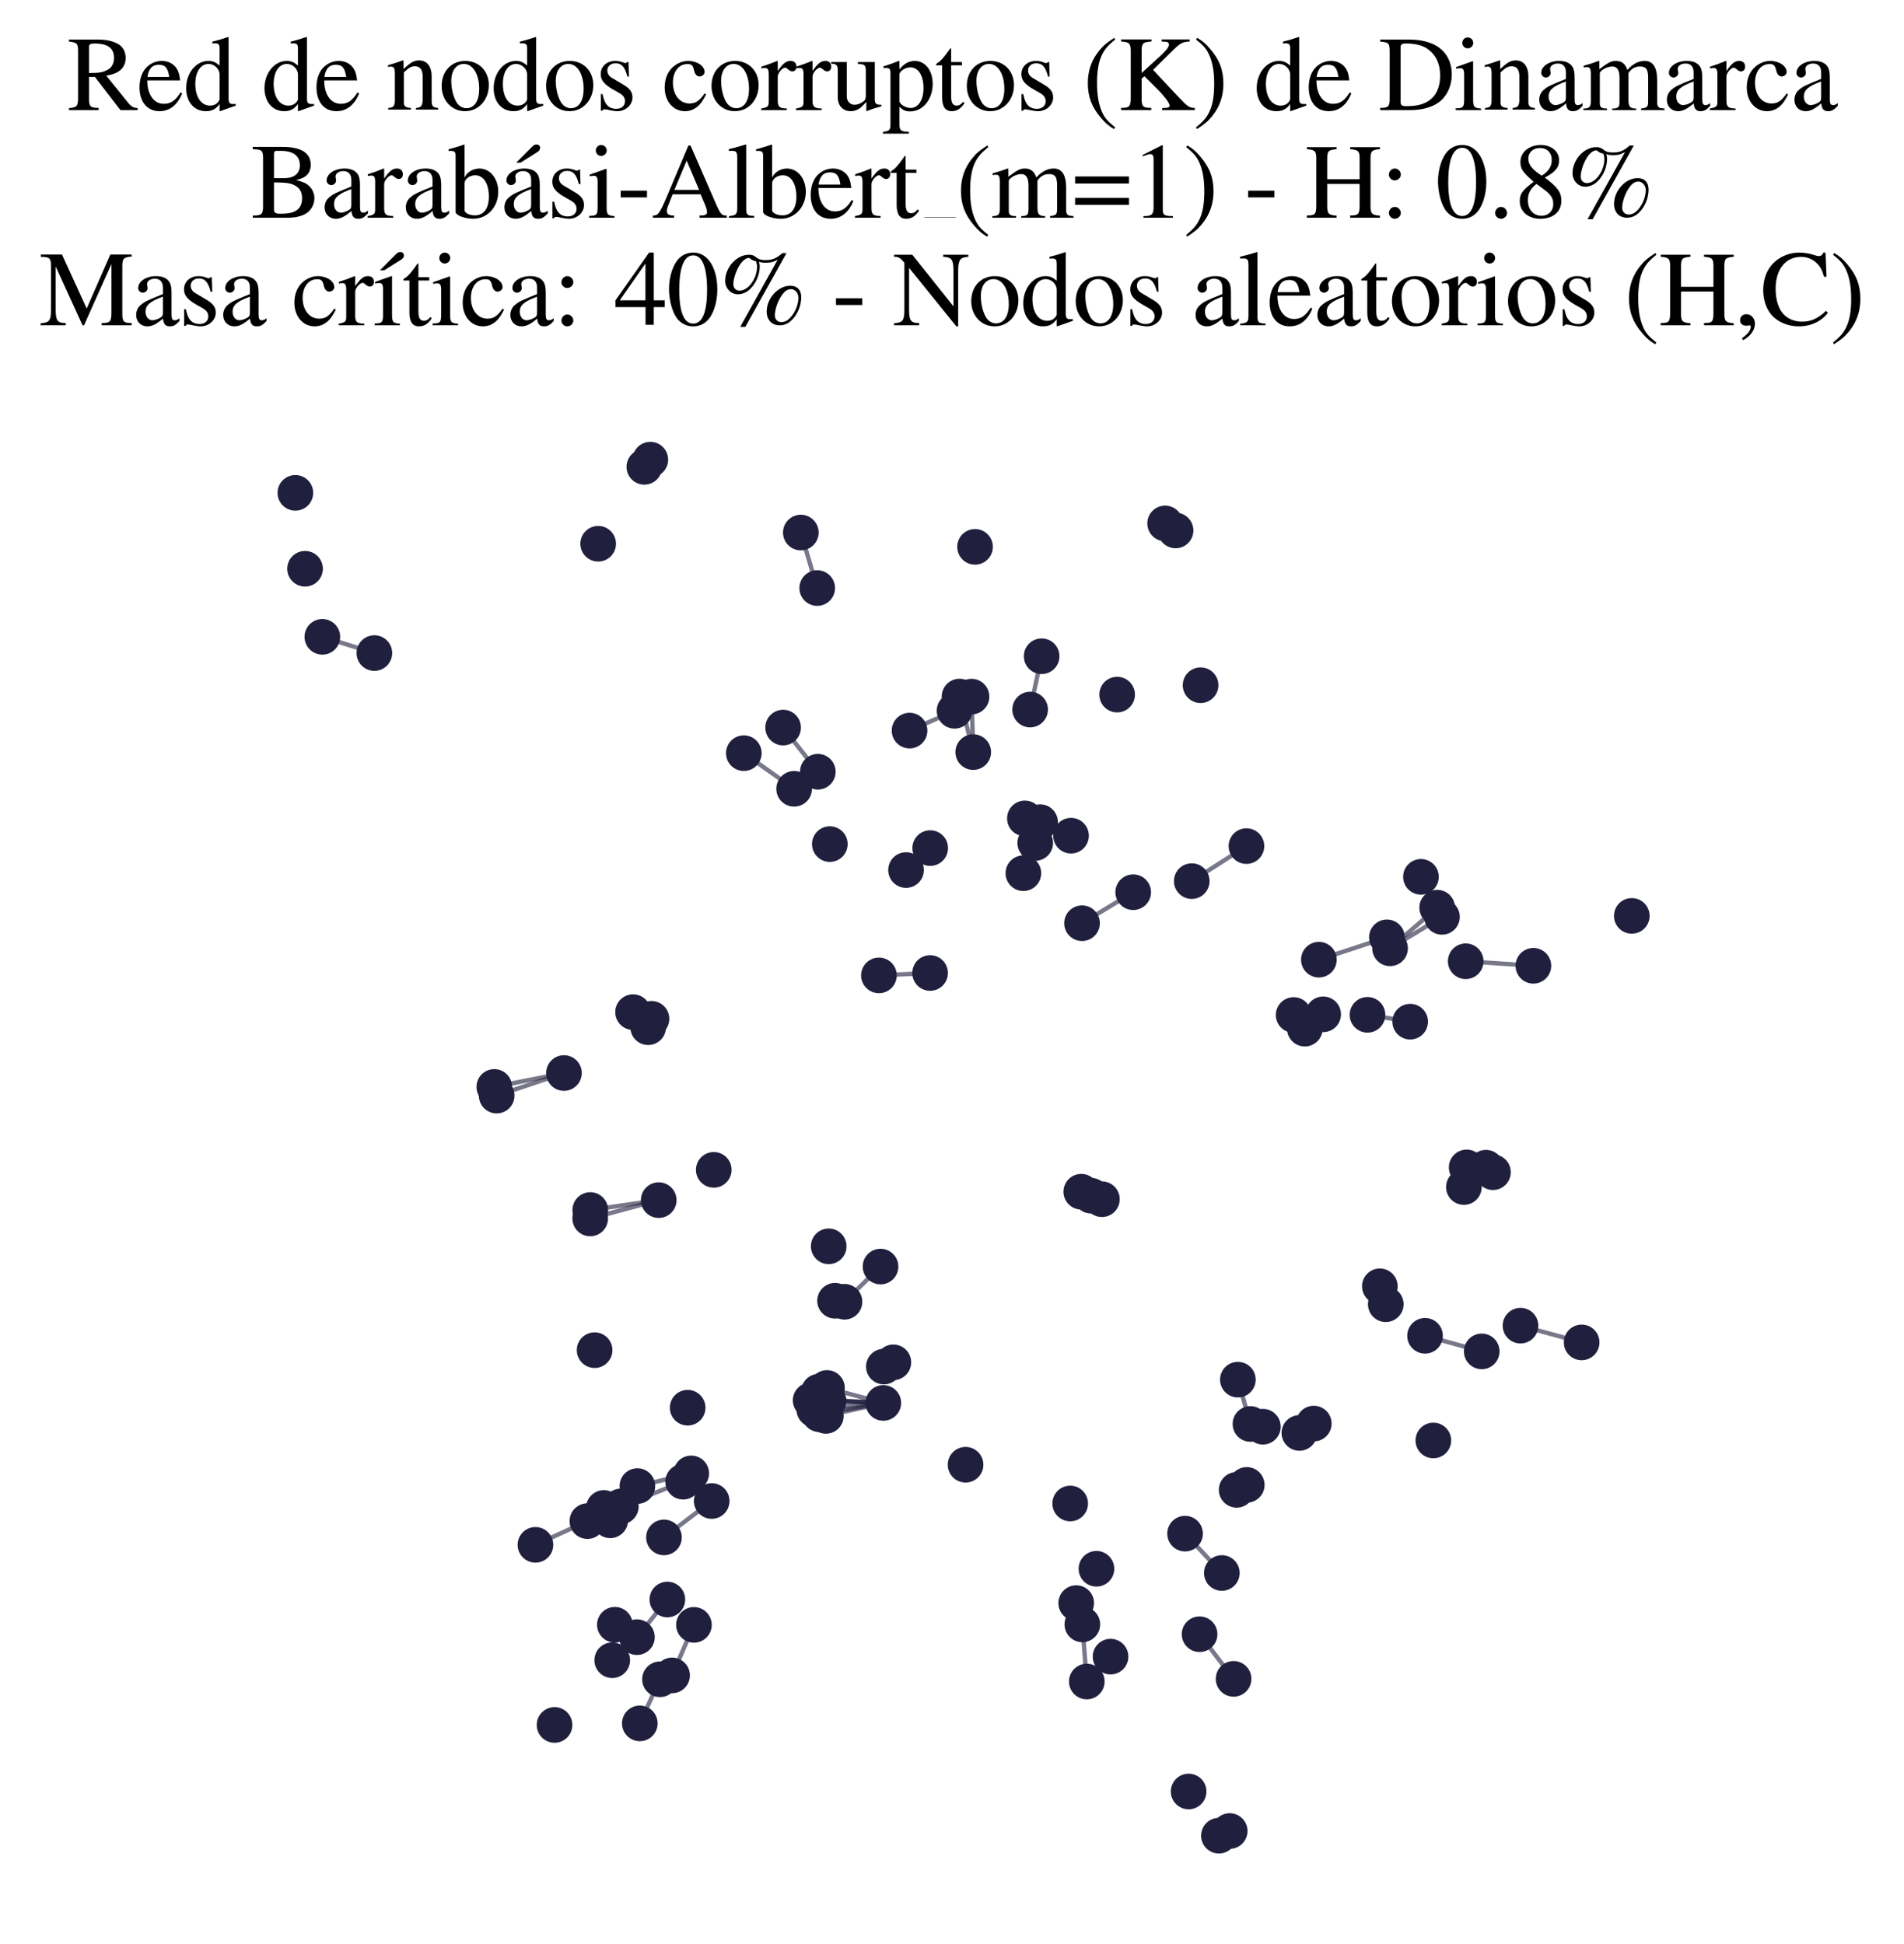 <?xml version="1.0" encoding="utf-8" standalone="no"?>
<!DOCTYPE svg PUBLIC "-//W3C//DTD SVG 1.1//EN"
  "http://www.w3.org/Graphics/SVG/1.1/DTD/svg11.dtd">
<svg xmlns:xlink="http://www.w3.org/1999/xlink" width="174.312pt" height="177.988pt" viewBox="0 0 174.312 177.988" xmlns="http://www.w3.org/2000/svg" version="1.1">
 <defs>
  <style type="text/css">*{stroke-linejoin: round; stroke-linecap: butt}</style>
 </defs>
 <g id="figure_1">
  <g id="patch_1">
   <path d="M 0 177.988 
L 174.312 177.988 
L 174.312 -0 
L 0 -0 
z
" style="fill: #ffffff"/>
  </g>
  <g id="axes_1">
   <g id="LineCollection_1">
    <path d="M 130.464 122.316 
L 135.652 123.743 
" clip-path="url(#p17a76058bc)" style="fill: none; stroke: #201f3d; stroke-opacity: 0.6; stroke-width: 0.4"/>
    <path d="M 121.136 92.879 
L 119.458 94.192 
" clip-path="url(#p17a76058bc)" style="fill: none; stroke: #201f3d; stroke-opacity: 0.6; stroke-width: 0.4"/>
    <path d="M 121.136 92.879 
L 118.435 92.94 
" clip-path="url(#p17a76058bc)" style="fill: none; stroke: #201f3d; stroke-opacity: 0.6; stroke-width: 0.4"/>
    <path d="M 51.631 98.255 
L 45.471 100.321 
" clip-path="url(#p17a76058bc)" style="fill: none; stroke: #201f3d; stroke-opacity: 0.6; stroke-width: 0.4"/>
    <path d="M 51.631 98.255 
L 45.253 99.527 
" clip-path="url(#p17a76058bc)" style="fill: none; stroke: #201f3d; stroke-opacity: 0.6; stroke-width: 0.4"/>
    <path d="M 89.1 68.868 
L 87.847 63.781 
" clip-path="url(#p17a76058bc)" style="fill: none; stroke: #201f3d; stroke-opacity: 0.6; stroke-width: 0.4"/>
    <path d="M 89.1 68.868 
L 88.943 63.788 
" clip-path="url(#p17a76058bc)" style="fill: none; stroke: #201f3d; stroke-opacity: 0.6; stroke-width: 0.4"/>
    <path d="M 134.187 88.02 
L 140.382 88.436 
" clip-path="url(#p17a76058bc)" style="fill: none; stroke: #201f3d; stroke-opacity: 0.6; stroke-width: 0.4"/>
    <path d="M 120.744 87.876 
L 126.972 85.828 
" clip-path="url(#p17a76058bc)" style="fill: none; stroke: #201f3d; stroke-opacity: 0.6; stroke-width: 0.4"/>
    <path d="M 109.822 149.642 
L 112.934 153.729 
" clip-path="url(#p17a76058bc)" style="fill: none; stroke: #201f3d; stroke-opacity: 0.6; stroke-width: 0.4"/>
    <path d="M 60.306 109.893 
L 54.04 110.798 
" clip-path="url(#p17a76058bc)" style="fill: none; stroke: #201f3d; stroke-opacity: 0.6; stroke-width: 0.4"/>
    <path d="M 60.306 109.893 
L 54.034 111.571 
" clip-path="url(#p17a76058bc)" style="fill: none; stroke: #201f3d; stroke-opacity: 0.6; stroke-width: 0.4"/>
    <path d="M 99.496 153.973 
L 99.089 148.742 
" clip-path="url(#p17a76058bc)" style="fill: none; stroke: #201f3d; stroke-opacity: 0.6; stroke-width: 0.4"/>
    <path d="M 58.312 149.91 
L 61.098 146.463 
" clip-path="url(#p17a76058bc)" style="fill: none; stroke: #201f3d; stroke-opacity: 0.6; stroke-width: 0.4"/>
    <path d="M 139.202 121.388 
L 144.801 122.921 
" clip-path="url(#p17a76058bc)" style="fill: none; stroke: #201f3d; stroke-opacity: 0.6; stroke-width: 0.4"/>
    <path d="M 74.817 53.847 
L 73.316 48.764 
" clip-path="url(#p17a76058bc)" style="fill: none; stroke: #201f3d; stroke-opacity: 0.6; stroke-width: 0.4"/>
    <path d="M 80.867 128.463 
L 75.609 129.65 
" clip-path="url(#p17a76058bc)" style="fill: none; stroke: #201f3d; stroke-opacity: 0.6; stroke-width: 0.4"/>
    <path d="M 80.867 128.463 
L 74.217 128.225 
" clip-path="url(#p17a76058bc)" style="fill: none; stroke: #201f3d; stroke-opacity: 0.6; stroke-width: 0.4"/>
    <path d="M 80.867 128.463 
L 75.854 128.287 
" clip-path="url(#p17a76058bc)" style="fill: none; stroke: #201f3d; stroke-opacity: 0.6; stroke-width: 0.4"/>
    <path d="M 80.867 128.463 
L 75.709 127.092 
" clip-path="url(#p17a76058bc)" style="fill: none; stroke: #201f3d; stroke-opacity: 0.6; stroke-width: 0.4"/>
    <path d="M 80.867 128.463 
L 75.024 129.501 
" clip-path="url(#p17a76058bc)" style="fill: none; stroke: #201f3d; stroke-opacity: 0.6; stroke-width: 0.4"/>
    <path d="M 80.867 128.463 
L 75.011 128.13 
" clip-path="url(#p17a76058bc)" style="fill: none; stroke: #201f3d; stroke-opacity: 0.6; stroke-width: 0.4"/>
    <path d="M 80.867 128.463 
L 74.551 129.068 
" clip-path="url(#p17a76058bc)" style="fill: none; stroke: #201f3d; stroke-opacity: 0.6; stroke-width: 0.4"/>
    <path d="M 99.06 84.537 
L 103.745 81.697 
" clip-path="url(#p17a76058bc)" style="fill: none; stroke: #201f3d; stroke-opacity: 0.6; stroke-width: 0.4"/>
    <path d="M 34.274 59.8 
L 29.511 58.314 
" clip-path="url(#p17a76058bc)" style="fill: none; stroke: #201f3d; stroke-opacity: 0.6; stroke-width: 0.4"/>
    <path d="M 113.328 126.332 
L 114.479 130.389 
" clip-path="url(#p17a76058bc)" style="fill: none; stroke: #201f3d; stroke-opacity: 0.6; stroke-width: 0.4"/>
    <path d="M 65.156 137.445 
L 60.787 140.776 
" clip-path="url(#p17a76058bc)" style="fill: none; stroke: #201f3d; stroke-opacity: 0.6; stroke-width: 0.4"/>
    <path d="M 62.539 135.677 
L 56.84 137.94 
" clip-path="url(#p17a76058bc)" style="fill: none; stroke: #201f3d; stroke-opacity: 0.6; stroke-width: 0.4"/>
    <path d="M 125.194 92.924 
L 129.103 93.551 
" clip-path="url(#p17a76058bc)" style="fill: none; stroke: #201f3d; stroke-opacity: 0.6; stroke-width: 0.4"/>
    <path d="M 93.69 79.957 
L 95.222 75.283 
" clip-path="url(#p17a76058bc)" style="fill: none; stroke: #201f3d; stroke-opacity: 0.6; stroke-width: 0.4"/>
    <path d="M 93.69 79.957 
L 93.828 74.939 
" clip-path="url(#p17a76058bc)" style="fill: none; stroke: #201f3d; stroke-opacity: 0.6; stroke-width: 0.4"/>
    <path d="M 53.777 139.285 
L 49.02 141.457 
" clip-path="url(#p17a76058bc)" style="fill: none; stroke: #201f3d; stroke-opacity: 0.6; stroke-width: 0.4"/>
    <path d="M 111.861 144.035 
L 108.493 140.432 
" clip-path="url(#p17a76058bc)" style="fill: none; stroke: #201f3d; stroke-opacity: 0.6; stroke-width: 0.4"/>
    <path d="M 94.309 64.971 
L 95.363 60.09 
" clip-path="url(#p17a76058bc)" style="fill: none; stroke: #201f3d; stroke-opacity: 0.6; stroke-width: 0.4"/>
    <path d="M 60.423 153.768 
L 58.575 157.806 
" clip-path="url(#p17a76058bc)" style="fill: none; stroke: #201f3d; stroke-opacity: 0.6; stroke-width: 0.4"/>
    <path d="M 109.105 80.682 
L 114.112 77.476 
" clip-path="url(#p17a76058bc)" style="fill: none; stroke: #201f3d; stroke-opacity: 0.6; stroke-width: 0.4"/>
    <path d="M 72.703 72.23 
L 68.097 68.966 
" clip-path="url(#p17a76058bc)" style="fill: none; stroke: #201f3d; stroke-opacity: 0.6; stroke-width: 0.4"/>
    <path d="M 61.53 153.413 
L 63.53 148.787 
" clip-path="url(#p17a76058bc)" style="fill: none; stroke: #201f3d; stroke-opacity: 0.6; stroke-width: 0.4"/>
    <path d="M 85.152 89.095 
L 80.466 89.314 
" clip-path="url(#p17a76058bc)" style="fill: none; stroke: #201f3d; stroke-opacity: 0.6; stroke-width: 0.4"/>
    <path d="M 80.613 115.977 
L 77.313 119.199 
" clip-path="url(#p17a76058bc)" style="fill: none; stroke: #201f3d; stroke-opacity: 0.6; stroke-width: 0.4"/>
    <path d="M 58.353 136.076 
L 63.283 134.915 
" clip-path="url(#p17a76058bc)" style="fill: none; stroke: #201f3d; stroke-opacity: 0.6; stroke-width: 0.4"/>
    <path d="M 131.575 83.113 
L 127.263 86.834 
" clip-path="url(#p17a76058bc)" style="fill: none; stroke: #201f3d; stroke-opacity: 0.6; stroke-width: 0.4"/>
    <path d="M 74.872 70.667 
L 71.695 66.622 
" clip-path="url(#p17a76058bc)" style="fill: none; stroke: #201f3d; stroke-opacity: 0.6; stroke-width: 0.4"/>
    <path d="M 132.013 83.955 
L 127.263 86.834 
" clip-path="url(#p17a76058bc)" style="fill: none; stroke: #201f3d; stroke-opacity: 0.6; stroke-width: 0.4"/>
    <path d="M 83.271 66.899 
L 87.39 65.086 
" clip-path="url(#p17a76058bc)" style="fill: none; stroke: #201f3d; stroke-opacity: 0.6; stroke-width: 0.4"/>
   </g>
   <g id="PathCollection_1">
    <defs>
     <path id="m8045c1411e" d="M 0 1.581 
C 0.419 1.581 0.822 1.415 1.118 1.118 
C 1.415 0.822 1.581 0.419 1.581 0 
C 1.581 -0.419 1.415 -0.822 1.118 -1.118 
C 0.822 -1.415 0.419 -1.581 0 -1.581 
C -0.419 -1.581 -0.822 -1.415 -1.118 -1.118 
C -1.415 -0.822 -1.581 -0.419 -1.581 0 
C -1.581 0.419 -1.415 0.822 -1.118 1.118 
C -0.822 1.415 -0.419 1.581 0 1.581 
z
" style="stroke: #201f3d; stroke-width: 0.1"/>
    </defs>
    <g clip-path="url(#p17a76058bc)">
     <use xlink:href="#m8045c1411e" x="111.861" y="144.035" style="fill: #201f3d; stroke: #201f3d; stroke-width: 0.1"/>
     <use xlink:href="#m8045c1411e" x="126.324" y="117.784" style="fill: #201f3d; stroke: #201f3d; stroke-width: 0.1"/>
     <use xlink:href="#m8045c1411e" x="120.278" y="130.353" style="fill: #201f3d; stroke: #201f3d; stroke-width: 0.1"/>
     <use xlink:href="#m8045c1411e" x="97.978" y="137.671" style="fill: #201f3d; stroke: #201f3d; stroke-width: 0.1"/>
     <use xlink:href="#m8045c1411e" x="83.271" y="66.899" style="fill: #201f3d; stroke: #201f3d; stroke-width: 0.1"/>
     <use xlink:href="#m8045c1411e" x="54.04" y="110.798" style="fill: #201f3d; stroke: #201f3d; stroke-width: 0.1"/>
     <use xlink:href="#m8045c1411e" x="118.435" y="92.94" style="fill: #201f3d; stroke: #201f3d; stroke-width: 0.1"/>
     <use xlink:href="#m8045c1411e" x="55.282" y="138.08" style="fill: #201f3d; stroke: #201f3d; stroke-width: 0.1"/>
     <use xlink:href="#m8045c1411e" x="107.624" y="48.573" style="fill: #201f3d; stroke: #201f3d; stroke-width: 0.1"/>
     <use xlink:href="#m8045c1411e" x="75.024" y="129.501" style="fill: #201f3d; stroke: #201f3d; stroke-width: 0.1"/>
     <use xlink:href="#m8045c1411e" x="75.709" y="127.092" style="fill: #201f3d; stroke: #201f3d; stroke-width: 0.1"/>
     <use xlink:href="#m8045c1411e" x="136.682" y="107.335" style="fill: #201f3d; stroke: #201f3d; stroke-width: 0.1"/>
     <use xlink:href="#m8045c1411e" x="76.45" y="119.107" style="fill: #201f3d; stroke: #201f3d; stroke-width: 0.1"/>
     <use xlink:href="#m8045c1411e" x="102.274" y="63.603" style="fill: #201f3d; stroke: #201f3d; stroke-width: 0.1"/>
     <use xlink:href="#m8045c1411e" x="74.817" y="53.847" style="fill: #201f3d; stroke: #201f3d; stroke-width: 0.1"/>
     <use xlink:href="#m8045c1411e" x="127.263" y="86.834" style="fill: #201f3d; stroke: #201f3d; stroke-width: 0.1"/>
     <use xlink:href="#m8045c1411e" x="59.339" y="94.06" style="fill: #201f3d; stroke: #201f3d; stroke-width: 0.1"/>
     <use xlink:href="#m8045c1411e" x="59.644" y="93.29" style="fill: #201f3d; stroke: #201f3d; stroke-width: 0.1"/>
     <use xlink:href="#m8045c1411e" x="100.38" y="143.649" style="fill: #201f3d; stroke: #201f3d; stroke-width: 0.1"/>
     <use xlink:href="#m8045c1411e" x="98.053" y="76.522" style="fill: #201f3d; stroke: #201f3d; stroke-width: 0.1"/>
     <use xlink:href="#m8045c1411e" x="54.437" y="123.632" style="fill: #201f3d; stroke: #201f3d; stroke-width: 0.1"/>
     <use xlink:href="#m8045c1411e" x="58.575" y="157.806" style="fill: #201f3d; stroke: #201f3d; stroke-width: 0.1"/>
     <use xlink:href="#m8045c1411e" x="80.466" y="89.314" style="fill: #201f3d; stroke: #201f3d; stroke-width: 0.1"/>
     <use xlink:href="#m8045c1411e" x="114.112" y="77.476" style="fill: #201f3d; stroke: #201f3d; stroke-width: 0.1"/>
     <use xlink:href="#m8045c1411e" x="82.948" y="79.668" style="fill: #201f3d; stroke: #201f3d; stroke-width: 0.1"/>
     <use xlink:href="#m8045c1411e" x="62.539" y="135.677" style="fill: #201f3d; stroke: #201f3d; stroke-width: 0.1"/>
     <use xlink:href="#m8045c1411e" x="85.161" y="77.658" style="fill: #201f3d; stroke: #201f3d; stroke-width: 0.1"/>
     <use xlink:href="#m8045c1411e" x="125.194" y="92.924" style="fill: #201f3d; stroke: #201f3d; stroke-width: 0.1"/>
     <use xlink:href="#m8045c1411e" x="95.363" y="60.09" style="fill: #201f3d; stroke: #201f3d; stroke-width: 0.1"/>
     <use xlink:href="#m8045c1411e" x="74.972" y="127.431" style="fill: #201f3d; stroke: #201f3d; stroke-width: 0.1"/>
     <use xlink:href="#m8045c1411e" x="54.763" y="49.789" style="fill: #201f3d; stroke: #201f3d; stroke-width: 0.1"/>
     <use xlink:href="#m8045c1411e" x="45.471" y="100.321" style="fill: #201f3d; stroke: #201f3d; stroke-width: 0.1"/>
     <use xlink:href="#m8045c1411e" x="89.265" y="50.074" style="fill: #201f3d; stroke: #201f3d; stroke-width: 0.1"/>
     <use xlink:href="#m8045c1411e" x="45.253" y="99.527" style="fill: #201f3d; stroke: #201f3d; stroke-width: 0.1"/>
     <use xlink:href="#m8045c1411e" x="109.822" y="149.642" style="fill: #201f3d; stroke: #201f3d; stroke-width: 0.1"/>
     <use xlink:href="#m8045c1411e" x="60.306" y="109.893" style="fill: #201f3d; stroke: #201f3d; stroke-width: 0.1"/>
     <use xlink:href="#m8045c1411e" x="119.458" y="94.192" style="fill: #201f3d; stroke: #201f3d; stroke-width: 0.1"/>
     <use xlink:href="#m8045c1411e" x="53.777" y="139.285" style="fill: #201f3d; stroke: #201f3d; stroke-width: 0.1"/>
     <use xlink:href="#m8045c1411e" x="60.787" y="140.776" style="fill: #201f3d; stroke: #201f3d; stroke-width: 0.1"/>
     <use xlink:href="#m8045c1411e" x="126.868" y="119.425" style="fill: #201f3d; stroke: #201f3d; stroke-width: 0.1"/>
     <use xlink:href="#m8045c1411e" x="74.551" y="129.068" style="fill: #201f3d; stroke: #201f3d; stroke-width: 0.1"/>
     <use xlink:href="#m8045c1411e" x="93.69" y="79.957" style="fill: #201f3d; stroke: #201f3d; stroke-width: 0.1"/>
     <use xlink:href="#m8045c1411e" x="61.098" y="146.463" style="fill: #201f3d; stroke: #201f3d; stroke-width: 0.1"/>
     <use xlink:href="#m8045c1411e" x="65.346" y="107.12" style="fill: #201f3d; stroke: #201f3d; stroke-width: 0.1"/>
     <use xlink:href="#m8045c1411e" x="63.53" y="148.787" style="fill: #201f3d; stroke: #201f3d; stroke-width: 0.1"/>
     <use xlink:href="#m8045c1411e" x="80.613" y="115.977" style="fill: #201f3d; stroke: #201f3d; stroke-width: 0.1"/>
     <use xlink:href="#m8045c1411e" x="115.619" y="130.64" style="fill: #201f3d; stroke: #201f3d; stroke-width: 0.1"/>
     <use xlink:href="#m8045c1411e" x="57.958" y="92.679" style="fill: #201f3d; stroke: #201f3d; stroke-width: 0.1"/>
     <use xlink:href="#m8045c1411e" x="87.39" y="65.086" style="fill: #201f3d; stroke: #201f3d; stroke-width: 0.1"/>
     <use xlink:href="#m8045c1411e" x="88.943" y="63.788" style="fill: #201f3d; stroke: #201f3d; stroke-width: 0.1"/>
     <use xlink:href="#m8045c1411e" x="140.382" y="88.436" style="fill: #201f3d; stroke: #201f3d; stroke-width: 0.1"/>
     <use xlink:href="#m8045c1411e" x="74.217" y="128.225" style="fill: #201f3d; stroke: #201f3d; stroke-width: 0.1"/>
     <use xlink:href="#m8045c1411e" x="130.089" y="80.29" style="fill: #201f3d; stroke: #201f3d; stroke-width: 0.1"/>
     <use xlink:href="#m8045c1411e" x="101.671" y="151.695" style="fill: #201f3d; stroke: #201f3d; stroke-width: 0.1"/>
     <use xlink:href="#m8045c1411e" x="114.479" y="130.389" style="fill: #201f3d; stroke: #201f3d; stroke-width: 0.1"/>
     <use xlink:href="#m8045c1411e" x="60.423" y="153.768" style="fill: #201f3d; stroke: #201f3d; stroke-width: 0.1"/>
     <use xlink:href="#m8045c1411e" x="27.928" y="52.08" style="fill: #201f3d; stroke: #201f3d; stroke-width: 0.1"/>
     <use xlink:href="#m8045c1411e" x="94.309" y="64.971" style="fill: #201f3d; stroke: #201f3d; stroke-width: 0.1"/>
     <use xlink:href="#m8045c1411e" x="111.592" y="168.088" style="fill: #201f3d; stroke: #201f3d; stroke-width: 0.1"/>
     <use xlink:href="#m8045c1411e" x="61.53" y="153.413" style="fill: #201f3d; stroke: #201f3d; stroke-width: 0.1"/>
     <use xlink:href="#m8045c1411e" x="109.105" y="80.682" style="fill: #201f3d; stroke: #201f3d; stroke-width: 0.1"/>
     <use xlink:href="#m8045c1411e" x="75.971" y="77.292" style="fill: #201f3d; stroke: #201f3d; stroke-width: 0.1"/>
     <use xlink:href="#m8045c1411e" x="113.216" y="136.421" style="fill: #201f3d; stroke: #201f3d; stroke-width: 0.1"/>
     <use xlink:href="#m8045c1411e" x="120.744" y="87.876" style="fill: #201f3d; stroke: #201f3d; stroke-width: 0.1"/>
     <use xlink:href="#m8045c1411e" x="99.089" y="148.742" style="fill: #201f3d; stroke: #201f3d; stroke-width: 0.1"/>
     <use xlink:href="#m8045c1411e" x="135.652" y="123.743" style="fill: #201f3d; stroke: #201f3d; stroke-width: 0.1"/>
     <use xlink:href="#m8045c1411e" x="50.769" y="157.949" style="fill: #201f3d; stroke: #201f3d; stroke-width: 0.1"/>
     <use xlink:href="#m8045c1411e" x="99.06" y="84.537" style="fill: #201f3d; stroke: #201f3d; stroke-width: 0.1"/>
     <use xlink:href="#m8045c1411e" x="62.955" y="128.901" style="fill: #201f3d; stroke: #201f3d; stroke-width: 0.1"/>
     <use xlink:href="#m8045c1411e" x="58.353" y="136.076" style="fill: #201f3d; stroke: #201f3d; stroke-width: 0.1"/>
     <use xlink:href="#m8045c1411e" x="85.152" y="89.095" style="fill: #201f3d; stroke: #201f3d; stroke-width: 0.1"/>
     <use xlink:href="#m8045c1411e" x="29.511" y="58.314" style="fill: #201f3d; stroke: #201f3d; stroke-width: 0.1"/>
     <use xlink:href="#m8045c1411e" x="130.464" y="122.316" style="fill: #201f3d; stroke: #201f3d; stroke-width: 0.1"/>
     <use xlink:href="#m8045c1411e" x="73.316" y="48.764" style="fill: #201f3d; stroke: #201f3d; stroke-width: 0.1"/>
     <use xlink:href="#m8045c1411e" x="56.84" y="137.94" style="fill: #201f3d; stroke: #201f3d; stroke-width: 0.1"/>
     <use xlink:href="#m8045c1411e" x="75.869" y="114.122" style="fill: #201f3d; stroke: #201f3d; stroke-width: 0.1"/>
     <use xlink:href="#m8045c1411e" x="112.579" y="167.663" style="fill: #201f3d; stroke: #201f3d; stroke-width: 0.1"/>
     <use xlink:href="#m8045c1411e" x="106.668" y="47.93" style="fill: #201f3d; stroke: #201f3d; stroke-width: 0.1"/>
     <use xlink:href="#m8045c1411e" x="121.136" y="92.879" style="fill: #201f3d; stroke: #201f3d; stroke-width: 0.1"/>
     <use xlink:href="#m8045c1411e" x="72.703" y="72.23" style="fill: #201f3d; stroke: #201f3d; stroke-width: 0.1"/>
     <use xlink:href="#m8045c1411e" x="139.202" y="121.388" style="fill: #201f3d; stroke: #201f3d; stroke-width: 0.1"/>
     <use xlink:href="#m8045c1411e" x="71.695" y="66.622" style="fill: #201f3d; stroke: #201f3d; stroke-width: 0.1"/>
     <use xlink:href="#m8045c1411e" x="126.972" y="85.828" style="fill: #201f3d; stroke: #201f3d; stroke-width: 0.1"/>
     <use xlink:href="#m8045c1411e" x="58.312" y="149.91" style="fill: #201f3d; stroke: #201f3d; stroke-width: 0.1"/>
     <use xlink:href="#m8045c1411e" x="27.041" y="45.13" style="fill: #201f3d; stroke: #201f3d; stroke-width: 0.1"/>
     <use xlink:href="#m8045c1411e" x="54.034" y="111.571" style="fill: #201f3d; stroke: #201f3d; stroke-width: 0.1"/>
     <use xlink:href="#m8045c1411e" x="59.537" y="42.088" style="fill: #201f3d; stroke: #201f3d; stroke-width: 0.1"/>
     <use xlink:href="#m8045c1411e" x="131.575" y="83.113" style="fill: #201f3d; stroke: #201f3d; stroke-width: 0.1"/>
     <use xlink:href="#m8045c1411e" x="136.04" y="106.923" style="fill: #201f3d; stroke: #201f3d; stroke-width: 0.1"/>
     <use xlink:href="#m8045c1411e" x="34.274" y="59.8" style="fill: #201f3d; stroke: #201f3d; stroke-width: 0.1"/>
     <use xlink:href="#m8045c1411e" x="134.187" y="88.02" style="fill: #201f3d; stroke: #201f3d; stroke-width: 0.1"/>
     <use xlink:href="#m8045c1411e" x="75.609" y="129.65" style="fill: #201f3d; stroke: #201f3d; stroke-width: 0.1"/>
     <use xlink:href="#m8045c1411e" x="55.867" y="139.212" style="fill: #201f3d; stroke: #201f3d; stroke-width: 0.1"/>
     <use xlink:href="#m8045c1411e" x="94.778" y="77.189" style="fill: #201f3d; stroke: #201f3d; stroke-width: 0.1"/>
     <use xlink:href="#m8045c1411e" x="144.801" y="122.921" style="fill: #201f3d; stroke: #201f3d; stroke-width: 0.1"/>
     <use xlink:href="#m8045c1411e" x="98.528" y="146.792" style="fill: #201f3d; stroke: #201f3d; stroke-width: 0.1"/>
     <use xlink:href="#m8045c1411e" x="93.828" y="74.939" style="fill: #201f3d; stroke: #201f3d; stroke-width: 0.1"/>
     <use xlink:href="#m8045c1411e" x="129.103" y="93.551" style="fill: #201f3d; stroke: #201f3d; stroke-width: 0.1"/>
     <use xlink:href="#m8045c1411e" x="99.496" y="153.973" style="fill: #201f3d; stroke: #201f3d; stroke-width: 0.1"/>
     <use xlink:href="#m8045c1411e" x="87.847" y="63.781" style="fill: #201f3d; stroke: #201f3d; stroke-width: 0.1"/>
     <use xlink:href="#m8045c1411e" x="80.919" y="125.135" style="fill: #201f3d; stroke: #201f3d; stroke-width: 0.1"/>
     <use xlink:href="#m8045c1411e" x="149.391" y="83.866" style="fill: #201f3d; stroke: #201f3d; stroke-width: 0.1"/>
     <use xlink:href="#m8045c1411e" x="99.892" y="109.488" style="fill: #201f3d; stroke: #201f3d; stroke-width: 0.1"/>
     <use xlink:href="#m8045c1411e" x="89.1" y="68.868" style="fill: #201f3d; stroke: #201f3d; stroke-width: 0.1"/>
     <use xlink:href="#m8045c1411e" x="108.493" y="140.432" style="fill: #201f3d; stroke: #201f3d; stroke-width: 0.1"/>
     <use xlink:href="#m8045c1411e" x="65.156" y="137.445" style="fill: #201f3d; stroke: #201f3d; stroke-width: 0.1"/>
     <use xlink:href="#m8045c1411e" x="74.872" y="70.667" style="fill: #201f3d; stroke: #201f3d; stroke-width: 0.1"/>
     <use xlink:href="#m8045c1411e" x="134.274" y="106.896" style="fill: #201f3d; stroke: #201f3d; stroke-width: 0.1"/>
     <use xlink:href="#m8045c1411e" x="88.398" y="134.122" style="fill: #201f3d; stroke: #201f3d; stroke-width: 0.1"/>
     <use xlink:href="#m8045c1411e" x="118.96" y="131.211" style="fill: #201f3d; stroke: #201f3d; stroke-width: 0.1"/>
     <use xlink:href="#m8045c1411e" x="80.867" y="128.463" style="fill: #201f3d; stroke: #201f3d; stroke-width: 0.1"/>
     <use xlink:href="#m8045c1411e" x="77.313" y="119.199" style="fill: #201f3d; stroke: #201f3d; stroke-width: 0.1"/>
     <use xlink:href="#m8045c1411e" x="98.992" y="109.123" style="fill: #201f3d; stroke: #201f3d; stroke-width: 0.1"/>
     <use xlink:href="#m8045c1411e" x="131.224" y="131.9" style="fill: #201f3d; stroke: #201f3d; stroke-width: 0.1"/>
     <use xlink:href="#m8045c1411e" x="103.745" y="81.697" style="fill: #201f3d; stroke: #201f3d; stroke-width: 0.1"/>
     <use xlink:href="#m8045c1411e" x="113.328" y="126.332" style="fill: #201f3d; stroke: #201f3d; stroke-width: 0.1"/>
     <use xlink:href="#m8045c1411e" x="58.99" y="42.748" style="fill: #201f3d; stroke: #201f3d; stroke-width: 0.1"/>
     <use xlink:href="#m8045c1411e" x="63.283" y="134.915" style="fill: #201f3d; stroke: #201f3d; stroke-width: 0.1"/>
     <use xlink:href="#m8045c1411e" x="56.05" y="152.023" style="fill: #201f3d; stroke: #201f3d; stroke-width: 0.1"/>
     <use xlink:href="#m8045c1411e" x="132.013" y="83.955" style="fill: #201f3d; stroke: #201f3d; stroke-width: 0.1"/>
     <use xlink:href="#m8045c1411e" x="134.019" y="108.696" style="fill: #201f3d; stroke: #201f3d; stroke-width: 0.1"/>
     <use xlink:href="#m8045c1411e" x="112.934" y="153.729" style="fill: #201f3d; stroke: #201f3d; stroke-width: 0.1"/>
     <use xlink:href="#m8045c1411e" x="100.881" y="109.809" style="fill: #201f3d; stroke: #201f3d; stroke-width: 0.1"/>
     <use xlink:href="#m8045c1411e" x="56.29" y="148.775" style="fill: #201f3d; stroke: #201f3d; stroke-width: 0.1"/>
     <use xlink:href="#m8045c1411e" x="81.788" y="124.746" style="fill: #201f3d; stroke: #201f3d; stroke-width: 0.1"/>
     <use xlink:href="#m8045c1411e" x="75.854" y="128.287" style="fill: #201f3d; stroke: #201f3d; stroke-width: 0.1"/>
     <use xlink:href="#m8045c1411e" x="51.631" y="98.255" style="fill: #201f3d; stroke: #201f3d; stroke-width: 0.1"/>
     <use xlink:href="#m8045c1411e" x="68.097" y="68.966" style="fill: #201f3d; stroke: #201f3d; stroke-width: 0.1"/>
     <use xlink:href="#m8045c1411e" x="75.011" y="128.13" style="fill: #201f3d; stroke: #201f3d; stroke-width: 0.1"/>
     <use xlink:href="#m8045c1411e" x="49.02" y="141.457" style="fill: #201f3d; stroke: #201f3d; stroke-width: 0.1"/>
     <use xlink:href="#m8045c1411e" x="114.141" y="135.969" style="fill: #201f3d; stroke: #201f3d; stroke-width: 0.1"/>
     <use xlink:href="#m8045c1411e" x="109.914" y="62.743" style="fill: #201f3d; stroke: #201f3d; stroke-width: 0.1"/>
     <use xlink:href="#m8045c1411e" x="95.222" y="75.283" style="fill: #201f3d; stroke: #201f3d; stroke-width: 0.1"/>
     <use xlink:href="#m8045c1411e" x="108.82" y="164.042" style="fill: #201f3d; stroke: #201f3d; stroke-width: 0.1"/>
    </g>
   </g>
   <g id="text_1">
    <!-- Red de nodos corruptos (K) de Dinamarca -->
    <g transform="translate(6.149 10.084) scale(0.096 -0.096)">
     <defs>
      <path id="NimbusRomNo9L-Regu-52" d="M 4218 121 
C 3974 140 3846 205 3661 424 
L 2342 2061 
C 2771 2143 2963 2219 3174 2388 
C 3379 2553 3501 2818 3501 3113 
C 3501 3385 3418 3618 3251 3801 
C 3008 4059 2477 4224 1875 4224 
L 109 4224 
L 109 4102 
C 589 4051 653 3981 653 3528 
L 653 765 
C 653 236 589 159 109 121 
L 109 0 
L 1882 0 
L 1882 134 
C 1389 134 1306 219 1306 692 
L 1306 1984 
L 1664 1984 
L 3187 0 
L 4218 0 
L 4218 121 
z
M 1306 3762 
C 1306 3937 1376 3987 1632 3987 
C 2432 3987 2803 3716 2803 3123 
C 2803 2807 2669 2542 2438 2423 
C 2144 2258 1920 2221 1306 2221 
L 1306 3762 
z
" transform="scale(0.016)"/>
      <path id="NimbusRomNo9L-Regu-65" d="M 2611 1053 
C 2304 564 2029 378 1619 378 
C 1254 378 979 564 794 930 
C 678 1174 634 1386 621 1779 
L 2592 1779 
C 2541 2193 2477 2377 2317 2581 
C 2125 2811 1830 2944 1498 2944 
C 1178 2944 877 2829 634 2611 
C 333 2349 160 1894 160 1370 
C 160 486 621 -64 1357 -64 
C 1965 -64 2445 315 2714 1008 
L 2611 1053 
z
M 634 1984 
C 704 2479 922 2714 1312 2714 
C 1702 2714 1856 2535 1939 1984 
L 634 1984 
z
" transform="scale(0.016)"/>
      <path id="NimbusRomNo9L-Regu-64" d="M 2202 -64 
L 3142 269 
L 3142 365 
C 3027 365 3014 365 2995 365 
C 2765 365 2714 435 2714 731 
L 2714 4364 
L 2682 4377 
C 2374 4268 2150 4204 1741 4096 
L 1741 3994 
C 1792 4000 1830 4000 1882 4000 
C 2118 4000 2176 3936 2176 3672 
L 2176 2669 
C 1933 2874 1760 2944 1504 2944 
C 768 2944 173 2221 173 1312 
C 173 493 653 -64 1357 -64 
C 1715 -64 1958 64 2176 365 
L 2176 -45 
L 2202 -64 
z
M 2176 653 
C 2176 608 2131 531 2067 461 
C 1952 333 1792 269 1606 269 
C 1075 269 723 781 723 1568 
C 723 2291 1037 2765 1523 2765 
C 1862 2765 2176 2464 2176 2125 
L 2176 653 
z
" transform="scale(0.016)"/>
      <path id="NimbusRomNo9L-Regu-6e" d="M 102 2579 
C 141 2598 205 2605 275 2605 
C 454 2605 512 2509 512 2195 
L 512 608 
C 512 243 442 154 115 128 
L 115 32 
L 1472 32 
L 1472 128 
C 1146 154 1050 230 1050 461 
L 1050 2259 
C 1357 2547 1498 2624 1709 2624 
C 2022 2624 2176 2426 2176 2003 
L 2176 666 
C 2176 262 2093 154 1773 128 
L 1773 32 
L 3104 32 
L 3104 128 
C 2790 160 2714 237 2714 550 
L 2714 2016 
C 2714 2618 2432 2976 1958 2976 
C 1664 2976 1466 2867 1030 2458 
L 1030 2963 
L 986 2976 
C 672 2861 454 2790 102 2688 
L 102 2579 
z
" transform="scale(0.016)"/>
      <path id="NimbusRomNo9L-Regu-6f" d="M 1600 2944 
C 768 2944 186 2330 186 1446 
C 186 582 781 -64 1587 -64 
C 2394 -64 3008 614 3008 1498 
C 3008 2336 2419 2944 1600 2944 
z
M 1517 2765 
C 2054 2765 2432 2150 2432 1274 
C 2432 550 2144 115 1664 115 
C 1414 115 1178 269 1043 525 
C 864 858 762 1306 762 1760 
C 762 2368 1062 2765 1517 2765 
z
" transform="scale(0.016)"/>
      <path id="NimbusRomNo9L-Regu-73" d="M 2016 2010 
L 1990 2880 
L 1920 2880 
L 1907 2867 
C 1850 2822 1843 2816 1818 2816 
C 1779 2816 1715 2829 1645 2861 
C 1504 2915 1363 2944 1197 2944 
C 691 2944 326 2616 326 2154 
C 326 1796 531 1539 1075 1231 
L 1446 1020 
C 1670 892 1779 737 1779 539 
C 1779 256 1574 77 1248 77 
C 1030 77 832 159 710 298 
C 576 455 518 600 435 960 
L 333 960 
L 333 -39 
L 416 -39 
C 461 33 486 48 563 48 
C 621 48 710 35 858 -2 
C 1037 -39 1210 -64 1325 -64 
C 1818 -64 2227 308 2227 757 
C 2227 1077 2074 1289 1690 1520 
L 998 1930 
C 819 2033 723 2194 723 2367 
C 723 2624 922 2803 1216 2803 
C 1581 2803 1773 2583 1920 2010 
L 2016 2010 
z
" transform="scale(0.016)"/>
      <path id="NimbusRomNo9L-Regu-63" d="M 2547 998 
C 2240 550 2010 397 1645 397 
C 1062 397 653 909 653 1645 
C 653 2304 1005 2758 1523 2758 
C 1754 2758 1837 2688 1901 2451 
L 1939 2310 
C 1990 2131 2106 2016 2240 2016 
C 2406 2016 2547 2138 2547 2285 
C 2547 2643 2099 2944 1562 2944 
C 1248 2944 922 2816 659 2586 
C 339 2304 160 1869 160 1363 
C 160 531 666 -64 1376 -64 
C 1664 -64 1920 38 2150 237 
C 2323 390 2445 563 2637 941 
L 2547 998 
z
" transform="scale(0.016)"/>
      <path id="NimbusRomNo9L-Regu-72" d="M 45 2496 
C 134 2515 192 2522 269 2522 
C 429 2522 486 2419 486 2138 
L 486 538 
C 486 218 442 173 32 96 
L 32 0 
L 1568 0 
L 1568 102 
C 1133 102 1024 199 1024 565 
L 1024 2013 
C 1024 2219 1299 2541 1472 2541 
C 1510 2541 1568 2509 1638 2445 
C 1741 2355 1811 2317 1894 2317 
C 2048 2317 2144 2426 2144 2605 
C 2144 2816 2010 2944 1792 2944 
C 1523 2944 1338 2797 1024 2343 
L 1024 2931 
L 992 2944 
C 653 2803 422 2721 45 2599 
L 45 2496 
z
" transform="scale(0.016)"/>
      <path id="NimbusRomNo9L-Regu-75" d="M 3066 320 
L 3034 320 
C 2739 320 2669 390 2669 685 
L 2669 2880 
L 1658 2880 
L 1658 2758 
C 2054 2758 2131 2694 2131 2375 
L 2131 875 
C 2131 697 2099 607 2010 537 
C 1837 397 1638 320 1446 320 
C 1197 320 992 537 992 805 
L 992 2880 
L 58 2880 
L 58 2778 
C 365 2778 454 2682 454 2387 
L 454 770 
C 454 263 762 -64 1229 -64 
C 1466 -64 1715 38 1888 211 
L 2163 486 
L 2163 -45 
L 2189 -58 
C 2509 70 2739 141 3066 230 
L 3066 320 
z
" transform="scale(0.016)"/>
      <path id="NimbusRomNo9L-Regu-70" d="M 58 2516 
C 115 2522 160 2522 218 2522 
C 435 2522 480 2458 480 2155 
L 480 -855 
C 480 -1189 410 -1261 32 -1299 
L 32 -1408 
L 1581 -1408 
L 1581 -1293 
C 1101 -1293 1018 -1222 1018 -816 
L 1018 199 
C 1242 -13 1395 -77 1664 -77 
C 2419 -77 3008 643 3008 1575 
C 3008 2372 2560 2944 1939 2944 
C 1581 2944 1299 2784 1018 2438 
L 1018 2931 
L 979 2944 
C 634 2810 410 2726 58 2618 
L 58 2516 
z
M 1018 2136 
C 1018 2329 1376 2560 1670 2560 
C 2144 2560 2458 2071 2458 1324 
C 2458 611 2144 128 1683 128 
C 1382 128 1018 359 1018 552 
L 1018 2136 
z
" transform="scale(0.016)"/>
      <path id="NimbusRomNo9L-Regu-74" d="M 1632 2880 
L 986 2880 
L 986 3622 
C 986 3686 979 3706 941 3706 
C 896 3648 858 3590 813 3526 
C 570 3174 294 2867 192 2841 
C 122 2794 83 2748 83 2715 
C 83 2695 90 2682 109 2682 
L 448 2682 
L 448 751 
C 448 212 640 -64 1018 -64 
C 1331 -64 1574 90 1786 423 
L 1702 493 
C 1568 333 1459 269 1318 269 
C 1082 269 986 443 986 847 
L 986 2682 
L 1632 2682 
L 1632 2880 
z
" transform="scale(0.016)"/>
      <path id="NimbusRomNo9L-Regu-28" d="M 1888 4326 
C 1414 4019 1222 3853 986 3558 
C 531 3002 307 2362 307 1613 
C 307 800 544 173 1107 -480 
C 1370 -787 1536 -928 1869 -1133 
L 1946 -1030 
C 1434 -627 1254 -403 1082 77 
C 928 506 858 992 858 1632 
C 858 2304 941 2829 1114 3226 
C 1293 3622 1485 3853 1946 4224 
L 1888 4326 
z
" transform="scale(0.016)"/>
      <path id="NimbusRomNo9L-Regu-4b" d="M 2643 4109 
C 2720 4096 2784 4096 2810 4096 
C 3002 4096 3078 4045 3078 3917 
C 3078 3775 2931 3583 2579 3257 
L 1446 2224 
L 1446 3534 
C 1446 4000 1517 4071 2035 4109 
L 2035 4231 
L 218 4231 
L 218 4109 
C 717 4071 794 3988 794 3531 
L 794 750 
C 794 217 723 134 218 134 
L 218 0 
L 2022 0 
L 2022 134 
C 1523 134 1446 211 1446 683 
L 1446 1891 
L 1613 2026 
L 2291 1355 
C 2778 876 3123 422 3123 269 
C 3123 179 3034 134 2854 134 
C 2822 134 2752 134 2675 121 
L 2675 0 
L 4627 0 
L 4627 134 
C 4294 134 4205 198 3622 816 
L 2131 2409 
L 3347 3611 
C 3782 4026 3885 4077 4320 4109 
L 4320 4231 
L 2643 4231 
L 2643 4109 
z
" transform="scale(0.016)"/>
      <path id="NimbusRomNo9L-Regu-29" d="M 243 -1133 
C 717 -826 909 -659 1146 -365 
C 1600 192 1824 832 1824 1581 
C 1824 2400 1587 3021 1024 3674 
C 762 3981 595 4122 262 4326 
L 186 4224 
C 698 3821 870 3597 1050 3117 
C 1203 2688 1274 2202 1274 1562 
C 1274 896 1190 365 1018 -26 
C 838 -429 646 -659 186 -1030 
L 243 -1133 
z
" transform="scale(0.016)"/>
      <path id="NimbusRomNo9L-Regu-44" d="M 666 679 
C 666 217 589 134 102 134 
L 102 0 
L 1920 0 
C 2662 0 3334 210 3731 568 
C 4147 944 4384 1512 4384 2131 
C 4384 2706 4192 3203 3840 3554 
C 3405 3994 2707 4224 1830 4224 
L 102 4224 
L 102 4102 
C 608 4057 666 4000 666 3525 
L 666 679 
z
M 1318 3738 
C 1318 3936 1389 3987 1651 3987 
C 2202 3987 2618 3885 2925 3668 
C 3424 3323 3686 2775 3686 2087 
C 3686 1334 3424 798 2906 498 
C 2579 314 2208 237 1651 237 
C 1395 237 1318 294 1318 498 
L 1318 3738 
z
" transform="scale(0.016)"/>
      <path id="NimbusRomNo9L-Regu-69" d="M 1120 2929 
L 128 2579 
L 128 2484 
L 179 2490 
C 256 2502 339 2509 397 2509 
C 550 2509 608 2406 608 2125 
L 608 640 
C 608 179 544 109 102 109 
L 102 0 
L 1619 0 
L 1619 96 
C 1197 128 1146 191 1146 650 
L 1146 2910 
L 1120 2929 
z
M 819 4352 
C 646 4352 499 4205 499 4026 
C 499 3847 640 3699 819 3699 
C 1005 3699 1152 3840 1152 4026 
C 1152 4205 1005 4352 819 4352 
z
" transform="scale(0.016)"/>
      <path id="NimbusRomNo9L-Regu-61" d="M 2829 423 
C 2720 333 2643 301 2547 301 
C 2400 301 2355 390 2355 672 
L 2355 1920 
C 2355 2253 2323 2438 2227 2592 
C 2086 2822 1811 2944 1434 2944 
C 832 2944 358 2630 358 2227 
C 358 2080 486 1952 634 1952 
C 787 1952 922 2080 922 2221 
C 922 2246 915 2278 909 2323 
C 896 2381 890 2432 890 2477 
C 890 2650 1094 2790 1350 2790 
C 1664 2790 1837 2605 1837 2259 
L 1837 1869 
C 851 1472 742 1421 467 1178 
C 326 1050 237 832 237 621 
C 237 218 518 -64 909 -64 
C 1190 -64 1453 70 1843 403 
C 1875 70 1990 -64 2253 -64 
C 2470 -64 2605 13 2829 256 
L 2829 423 
z
M 1837 783 
C 1837 584 1805 526 1670 449 
C 1517 359 1338 301 1203 301 
C 979 301 800 520 800 796 
L 800 822 
C 800 1201 1062 1433 1837 1715 
L 1837 783 
z
" transform="scale(0.016)"/>
      <path id="NimbusRomNo9L-Regu-6d" d="M 122 2547 
C 205 2566 256 2573 326 2573 
C 493 2573 550 2470 550 2162 
L 550 539 
C 550 192 461 96 102 96 
L 102 0 
L 1523 0 
L 1523 96 
C 1184 96 1088 166 1088 418 
L 1088 2234 
C 1088 2246 1139 2310 1184 2355 
C 1344 2502 1619 2611 1843 2611 
C 2125 2611 2266 2385 2266 1932 
L 2266 528 
C 2266 167 2195 96 1830 96 
L 1830 0 
L 3264 0 
L 3264 96 
C 2899 96 2803 205 2803 603 
L 2803 2221 
C 2995 2496 3206 2611 3501 2611 
C 3866 2611 3981 2438 3981 1907 
L 3981 557 
C 3981 192 3930 141 3558 96 
L 3558 0 
L 4960 0 
L 4960 96 
L 4794 115 
C 4602 115 4518 230 4518 480 
L 4518 1802 
C 4518 2559 4269 2944 3776 2944 
C 3405 2944 3078 2778 2733 2407 
C 2618 2771 2400 2944 2054 2944 
C 1773 2944 1594 2854 1062 2451 
L 1062 2931 
L 1018 2944 
C 691 2822 474 2752 122 2656 
L 122 2547 
z
" transform="scale(0.016)"/>
     </defs>
     <use xlink:href="#NimbusRomNo9L-Regu-52" transform="scale(0.996)"/>
     <use xlink:href="#NimbusRomNo9L-Regu-65" transform="translate(66.45 0) scale(0.996)"/>
     <use xlink:href="#NimbusRomNo9L-Regu-64" transform="translate(110.684 0) scale(0.996)"/>
     <use xlink:href="#NimbusRomNo9L-Regu-64" transform="translate(185.403 0) scale(0.996)"/>
     <use xlink:href="#NimbusRomNo9L-Regu-65" transform="translate(235.217 0) scale(0.996)"/>
     <use xlink:href="#NimbusRomNo9L-Regu-6e" transform="translate(304.357 0) scale(0.996)"/>
     <use xlink:href="#NimbusRomNo9L-Regu-6f" transform="translate(354.17 0) scale(0.996)"/>
     <use xlink:href="#NimbusRomNo9L-Regu-64" transform="translate(403.983 0) scale(0.996)"/>
     <use xlink:href="#NimbusRomNo9L-Regu-6f" transform="translate(453.796 0) scale(0.996)"/>
     <use xlink:href="#NimbusRomNo9L-Regu-73" transform="translate(503.61 0) scale(0.996)"/>
     <use xlink:href="#NimbusRomNo9L-Regu-63" transform="translate(567.27 0) scale(0.996)"/>
     <use xlink:href="#NimbusRomNo9L-Regu-6f" transform="translate(611.503 0) scale(0.996)"/>
     <use xlink:href="#NimbusRomNo9L-Regu-72" transform="translate(661.317 0) scale(0.996)"/>
     <use xlink:href="#NimbusRomNo9L-Regu-72" transform="translate(694.492 0) scale(0.996)"/>
     <use xlink:href="#NimbusRomNo9L-Regu-75" transform="translate(727.667 0) scale(0.996)"/>
     <use xlink:href="#NimbusRomNo9L-Regu-70" transform="translate(777.48 0) scale(0.996)"/>
     <use xlink:href="#NimbusRomNo9L-Regu-74" transform="translate(827.294 0) scale(0.996)"/>
     <use xlink:href="#NimbusRomNo9L-Regu-6f" transform="translate(854.989 0) scale(0.996)"/>
     <use xlink:href="#NimbusRomNo9L-Regu-73" transform="translate(904.802 0) scale(0.996)"/>
     <use xlink:href="#NimbusRomNo9L-Regu-28" transform="translate(968.462 0) scale(0.996)"/>
     <use xlink:href="#NimbusRomNo9L-Regu-4b" transform="translate(1001.637 0) scale(0.996)"/>
     <use xlink:href="#NimbusRomNo9L-Regu-29" transform="translate(1073.567 0) scale(0.996)"/>
     <use xlink:href="#NimbusRomNo9L-Regu-64" transform="translate(1131.649 0) scale(0.996)"/>
     <use xlink:href="#NimbusRomNo9L-Regu-65" transform="translate(1181.462 0) scale(0.996)"/>
     <use xlink:href="#NimbusRomNo9L-Regu-44" transform="translate(1250.603 0) scale(0.996)"/>
     <use xlink:href="#NimbusRomNo9L-Regu-69" transform="translate(1322.533 0) scale(0.996)"/>
     <use xlink:href="#NimbusRomNo9L-Regu-6e" transform="translate(1350.228 0) scale(0.996)"/>
     <use xlink:href="#NimbusRomNo9L-Regu-61" transform="translate(1400.041 0) scale(0.996)"/>
     <use xlink:href="#NimbusRomNo9L-Regu-6d" transform="translate(1444.275 0) scale(0.996)"/>
     <use xlink:href="#NimbusRomNo9L-Regu-61" transform="translate(1521.783 0) scale(0.996)"/>
     <use xlink:href="#NimbusRomNo9L-Regu-72" transform="translate(1566.016 0) scale(0.996)"/>
     <use xlink:href="#NimbusRomNo9L-Regu-63" transform="translate(1599.192 0) scale(0.996)"/>
     <use xlink:href="#NimbusRomNo9L-Regu-61" transform="translate(1643.425 0) scale(0.996)"/>
    </g>
    <!-- Barabási-Albert_(m=1) - H: 0.8\%  -->
    <g transform="translate(22.977 19.936) scale(0.096 -0.096)">
     <defs>
      <path id="NimbusRomNo9L-Regu-42" d="M 109 4237 
L 109 4096 
C 646 4096 723 4026 723 3548 
L 723 689 
C 723 212 640 128 109 128 
L 109 0 
L 2246 0 
C 2746 0 3200 136 3437 356 
C 3667 564 3795 855 3795 1165 
C 3795 1451 3680 1710 3482 1897 
C 3290 2072 3117 2150 2701 2253 
C 3034 2335 3168 2398 3322 2531 
C 3482 2671 3578 2903 3578 3163 
C 3578 3871 3008 4237 1901 4237 
L 109 4237 
z
M 1376 2112 
C 1997 2112 2291 2080 2522 1982 
C 2886 1827 3059 1568 3059 1159 
C 3059 809 2925 555 2669 406 
C 2464 290 2202 238 1779 238 
C 1466 238 1376 296 1376 504 
L 1376 2112 
z
M 1376 2368 
L 1376 3812 
C 1376 3944 1421 4001 1517 4001 
L 1798 4001 
C 2534 4001 2925 3699 2925 3137 
C 2925 2646 2586 2368 1984 2368 
L 1376 2368 
z
" transform="scale(0.016)"/>
      <path id="NimbusRomNo9L-Regu-62" d="M 979 4364 
L 947 4377 
C 678 4281 506 4230 205 4147 
L 19 4096 
L 19 3994 
C 58 4000 83 4000 128 4000 
C 384 4000 442 3942 442 3673 
L 442 347 
C 442 147 986 -64 1498 -64 
C 2342 -64 2995 640 2995 1555 
C 2995 2342 2509 2944 1869 2944 
C 1478 2944 1107 2714 979 2400 
L 979 4364 
z
M 979 2061 
C 979 2310 1280 2541 1613 2541 
C 2112 2541 2432 2042 2432 1261 
C 2432 550 2125 141 1600 141 
C 1267 141 979 288 979 448 
L 979 2061 
z
" transform="scale(0.016)"/>
      <path id="NimbusRomNo9L-Regu-b4" d="M 851 3264 
L 1837 3882 
C 1971 3964 2029 4047 2029 4148 
C 2029 4275 1946 4352 1805 4352 
C 1709 4352 1651 4320 1536 4206 
L 595 3264 
L 851 3264 
z
" transform="scale(0.016)"/>
      <path id="NimbusRomNo9L-Regu-2d" d="M 250 1619 
L 250 1216 
L 1824 1216 
L 1824 1619 
L 250 1619 
z
" transform="scale(0.016)"/>
      <path id="NimbusRomNo9L-Regu-41" d="M 4518 128 
C 4230 128 4166 192 3942 667 
L 2349 4320 
L 2221 4320 
L 890 1168 
C 480 231 403 128 96 128 
L 96 0 
L 1363 0 
L 1363 128 
C 1056 128 928 212 928 393 
C 928 470 947 560 979 645 
L 1274 1401 
L 2950 1401 
L 3213 778 
C 3290 602 3334 434 3334 342 
C 3334 180 3226 128 2886 128 
L 2886 0 
L 4518 0 
L 4518 128 
z
M 1382 1664 
L 2118 3416 
L 2861 1664 
L 1382 1664 
z
" transform="scale(0.016)"/>
      <path id="NimbusRomNo9L-Regu-6c" d="M 122 4000 
L 160 4000 
C 230 4000 307 4000 358 4000 
C 563 4000 627 3910 627 3610 
L 627 557 
C 627 211 538 128 134 96 
L 134 0 
L 1645 0 
L 1645 109 
C 1242 109 1165 173 1165 528 
L 1165 4371 
L 1139 4384 
C 806 4275 563 4211 122 4103 
L 122 4000 
z
" transform="scale(0.016)"/>
      <path id="NimbusRomNo9L-Regu-3d" d="M 3418 2470 
L 192 2470 
L 192 2048 
L 3418 2048 
L 3418 2470 
z
M 3418 1190 
L 192 1190 
L 192 768 
L 3418 768 
L 3418 1190 
z
" transform="scale(0.016)"/>
      <path id="NimbusRomNo9L-Regu-31" d="M 1862 4339 
L 710 3757 
L 710 3667 
C 787 3699 858 3725 883 3738 
C 998 3783 1107 3808 1171 3808 
C 1306 3808 1363 3711 1363 3505 
L 1363 592 
C 1363 379 1312 232 1210 173 
C 1114 116 1024 96 755 96 
L 755 0 
L 2522 0 
L 2522 96 
C 2016 96 1914 160 1914 470 
L 1914 4327 
L 1862 4339 
z
" transform="scale(0.016)"/>
      <path id="NimbusRomNo9L-Regu-48" d="M 1338 2304 
L 1338 3533 
C 1338 3990 1408 4059 1901 4104 
L 1901 4224 
L 122 4224 
L 122 4104 
C 614 4059 685 3989 685 3527 
L 685 749 
C 685 210 621 134 122 134 
L 122 0 
L 1901 0 
L 1901 121 
C 1421 159 1338 242 1338 699 
L 1338 2022 
L 3277 2022 
L 3277 757 
C 3277 211 3213 134 2714 134 
L 2714 0 
L 4493 0 
L 4493 121 
C 4013 159 3930 242 3930 696 
L 3930 3529 
C 3930 3989 4000 4059 4493 4104 
L 4493 4224 
L 2714 4224 
L 2714 4104 
C 3206 4059 3277 3990 3277 3533 
L 3277 2304 
L 1338 2304 
z
" transform="scale(0.016)"/>
      <path id="NimbusRomNo9L-Regu-3a" d="M 870 2944 
C 678 2944 518 2777 518 2579 
C 518 2393 678 2233 864 2233 
C 1062 2233 1229 2393 1229 2579 
C 1229 2777 1062 2944 870 2944 
z
M 870 646 
C 678 646 518 480 518 281 
C 518 96 678 -64 864 -64 
C 1062 -64 1229 96 1229 281 
C 1229 480 1062 646 870 646 
z
" transform="scale(0.016)"/>
      <path id="NimbusRomNo9L-Regu-30" d="M 1626 4352 
C 1274 4352 1005 4244 768 4020 
C 397 3661 154 2925 154 2176 
C 154 1479 365 730 666 372 
C 902 90 1229 -64 1600 -64 
C 1926 -64 2202 45 2432 269 
C 2803 621 3046 1364 3046 2138 
C 3046 3450 2464 4352 1626 4352 
z
M 1606 4186 
C 2144 4186 2432 3463 2432 2125 
C 2432 788 2150 103 1600 103 
C 1050 103 768 788 768 2119 
C 768 3476 1056 4186 1606 4186 
z
" transform="scale(0.016)"/>
      <path id="NimbusRomNo9L-Regu-2e" d="M 800 646 
C 608 646 448 480 448 281 
C 448 96 608 -64 794 -64 
C 992 -64 1158 96 1158 281 
C 1158 480 992 646 800 646 
z
" transform="scale(0.016)"/>
      <path id="NimbusRomNo9L-Regu-38" d="M 1856 2400 
C 2490 2740 2714 3008 2714 3444 
C 2714 3968 2253 4352 1613 4352 
C 915 4352 397 3924 397 3341 
C 397 2925 518 2740 1190 2151 
C 499 1626 358 1428 358 992 
C 358 372 864 -64 1587 -64 
C 2355 -64 2848 359 2848 1018 
C 2848 1511 2630 1824 1856 2400 
z
M 1741 1741 
C 2208 1408 2362 1178 2362 820 
C 2362 404 2074 116 1658 116 
C 1171 116 845 487 845 1044 
C 845 1453 986 1722 1357 2023 
L 1741 1741 
z
M 1670 2516 
C 1101 2887 870 3181 870 3540 
C 870 3911 1158 4173 1562 4173 
C 1997 4173 2272 3892 2272 3450 
C 2272 3085 2093 2797 1728 2554 
C 1696 2535 1696 2535 1670 2516 
z
" transform="scale(0.016)"/>
      <path id="NimbusRomNo9L-Regu-25" d="M 4282 2368 
C 3558 2368 2874 1622 2874 824 
C 2874 325 3181 0 3642 0 
C 3930 0 4166 102 4390 325 
C 4730 670 4941 1187 4941 1686 
C 4941 2120 4698 2368 4282 2368 
z
M 4326 2164 
C 4570 2164 4774 1934 4774 1654 
C 4774 1290 4614 856 4371 556 
C 4166 301 3981 192 3750 192 
C 3520 192 3360 357 3360 601 
C 3360 939 3539 1462 3776 1793 
C 3949 2048 4128 2164 4326 2164 
z
M 4058 4320 
L 3808 4320 
C 3462 4008 3206 3904 2810 3904 
C 2554 3904 2406 3946 2253 4064 
C 2086 4194 2003 4224 1805 4224 
C 1075 4224 390 3468 390 2662 
C 390 2217 730 1856 1146 1856 
C 1421 1856 1709 1984 1920 2209 
C 2253 2549 2458 3056 2458 3526 
C 2458 3615 2445 3693 2413 3808 
C 2528 3763 2643 3744 2829 3744 
C 3110 3744 3277 3788 3533 3931 
L 1286 -96 
L 1594 -96 
L 4058 4320 
z
M 2240 3829 
C 2278 3702 2298 3607 2298 3518 
C 2298 2802 1773 2073 1254 2073 
C 1030 2073 877 2231 877 2460 
C 877 2726 1005 3157 1178 3474 
C 1363 3816 1606 4032 1805 4032 
C 1837 4032 1850 4025 1888 3993 
C 1978 3911 2054 3879 2240 3829 
z
" transform="scale(0.016)"/>
     </defs>
     <use xlink:href="#NimbusRomNo9L-Regu-42" transform="scale(0.996)"/>
     <use xlink:href="#NimbusRomNo9L-Regu-61" transform="translate(66.45 0) scale(0.996)"/>
     <use xlink:href="#NimbusRomNo9L-Regu-72" transform="translate(110.684 0) scale(0.996)"/>
     <use xlink:href="#NimbusRomNo9L-Regu-61" transform="translate(143.859 0) scale(0.996)"/>
     <use xlink:href="#NimbusRomNo9L-Regu-62" transform="translate(188.092 0) scale(0.996)"/>
     <use xlink:href="#NimbusRomNo9L-Regu-b4" transform="translate(243.435 0.498) scale(0.996)"/>
     <use xlink:href="#NimbusRomNo9L-Regu-61" transform="translate(237.906 0) scale(0.996)"/>
     <use xlink:href="#NimbusRomNo9L-Regu-73" transform="translate(282.139 0) scale(0.996)"/>
     <use xlink:href="#NimbusRomNo9L-Regu-69" transform="translate(320.893 0) scale(0.996)"/>
     <use xlink:href="#NimbusRomNo9L-Regu-2d" transform="translate(348.588 0) scale(0.996)"/>
     <use xlink:href="#NimbusRomNo9L-Regu-41" transform="translate(381.763 0) scale(0.996)"/>
     <use xlink:href="#NimbusRomNo9L-Regu-6c" transform="translate(453.693 0) scale(0.996)"/>
     <use xlink:href="#NimbusRomNo9L-Regu-62" transform="translate(481.388 0) scale(0.996)"/>
     <use xlink:href="#NimbusRomNo9L-Regu-65" transform="translate(531.202 0) scale(0.996)"/>
     <use xlink:href="#NimbusRomNo9L-Regu-72" transform="translate(575.435 0) scale(0.996)"/>
     <use xlink:href="#NimbusRomNo9L-Regu-74" transform="translate(608.61 0) scale(0.996)"/>
     <use xlink:href="#NimbusRomNo9L-Regu-28" transform="translate(672.171 0) scale(0.996)"/>
     <use xlink:href="#NimbusRomNo9L-Regu-6d" transform="translate(705.346 0) scale(0.996)"/>
     <use xlink:href="#NimbusRomNo9L-Regu-3d" transform="translate(782.855 0) scale(0.996)"/>
     <use xlink:href="#NimbusRomNo9L-Regu-31" transform="translate(839.043 0) scale(0.996)"/>
     <use xlink:href="#NimbusRomNo9L-Regu-29" transform="translate(888.856 0) scale(0.996)"/>
     <use xlink:href="#NimbusRomNo9L-Regu-2d" transform="translate(946.938 0) scale(0.996)"/>
     <use xlink:href="#NimbusRomNo9L-Regu-48" transform="translate(1005.02 0) scale(0.996)"/>
     <use xlink:href="#NimbusRomNo9L-Regu-3a" transform="translate(1076.95 0) scale(0.996)"/>
     <use xlink:href="#NimbusRomNo9L-Regu-30" transform="translate(1129.552 0) scale(0.996)"/>
     <use xlink:href="#NimbusRomNo9L-Regu-2e" transform="translate(1179.365 0) scale(0.996)"/>
     <use xlink:href="#NimbusRomNo9L-Regu-38" transform="translate(1204.271 0) scale(0.996)"/>
     <use xlink:href="#NimbusRomNo9L-Regu-25" transform="translate(1254.085 0) scale(0.996)"/>
     <path d="M 642.283 0 
L 672.171 0 
L 672.171 0.399 
L 642.283 0.399 
L 642.283 0 
z
"/>
    </g>
    <!-- Masa crítica: 40\% - Nodos aleatorios (H,C) -->
    <g transform="translate(3.6 29.788) scale(0.096 -0.096)">
     <defs>
      <path id="NimbusRomNo9L-Regu-4d" d="M 4314 3667 
L 4314 751 
C 4314 217 4237 134 3731 134 
L 3731 0 
L 5523 0 
L 5523 134 
C 5056 134 4966 223 4966 681 
L 4966 3536 
C 4966 3993 5050 4077 5523 4115 
L 5523 4237 
L 4250 4237 
L 2835 1004 
L 1357 4237 
L 90 4237 
L 90 4096 
C 614 4096 698 4019 698 3550 
L 698 943 
C 698 282 608 159 77 121 
L 77 0 
L 1581 0 
L 1581 134 
C 1088 134 979 282 979 931 
L 979 3520 
L 2586 0 
L 2675 0 
L 4314 3667 
z
" transform="scale(0.016)"/>
      <path id="NimbusRomNo9L-Regu-11" d="M 1120 2950 
L 128 2598 
L 128 2502 
L 179 2508 
C 256 2521 339 2528 397 2528 
C 550 2528 608 2424 608 2141 
L 608 644 
C 608 180 544 109 102 109 
L 102 0 
L 1619 0 
L 1619 96 
C 1197 128 1146 192 1146 654 
L 1146 2931 
L 1120 2950 
z
" transform="scale(0.016)"/>
      <path id="NimbusRomNo9L-Regu-34" d="M 3021 1497 
L 2368 1497 
L 2368 4352 
L 2086 4352 
L 77 1497 
L 77 1088 
L 1875 1088 
L 1875 32 
L 2368 32 
L 2368 1088 
L 3021 1088 
L 3021 1497 
z
M 1869 1497 
L 333 1497 
L 1869 3698 
L 1869 1497 
z
" transform="scale(0.016)"/>
      <path id="NimbusRomNo9L-Regu-4e" d="M 3917 -64 
L 3917 3287 
C 3917 3669 3981 3905 4102 3987 
C 4192 4051 4282 4077 4525 4102 
L 4525 4224 
L 3021 4224 
L 3021 4102 
C 3264 4083 3354 4057 3450 4000 
C 3578 3911 3635 3681 3635 3286 
L 3635 1136 
L 1171 4224 
L 77 4224 
L 77 4102 
C 352 4102 442 4051 698 3751 
L 698 938 
C 698 281 608 159 77 121 
L 77 0 
L 1581 0 
L 1581 134 
C 1088 134 979 281 979 928 
L 979 3439 
L 3808 -64 
L 3917 -64 
z
" transform="scale(0.016)"/>
      <path id="NimbusRomNo9L-Regu-2c" d="M 531 -889 
C 960 -678 1248 -288 1248 96 
C 1248 416 1024 666 736 666 
C 512 666 358 519 358 301 
C 358 96 506 -25 736 -25 
C 774 -25 819 -19 858 -13 
C 902 0 902 0 909 0 
C 960 0 998 -38 998 -89 
C 998 -294 819 -531 474 -768 
L 531 -889 
z
" transform="scale(0.016)"/>
      <path id="NimbusRomNo9L-Regu-43" d="M 3968 2906 
L 3910 4352 
L 3776 4352 
C 3738 4218 3635 4141 3507 4141 
C 3450 4141 3354 4160 3258 4199 
C 2944 4301 2624 4352 2323 4352 
C 1798 4352 1267 4154 870 3802 
C 422 3405 179 2810 179 2106 
C 179 1511 371 960 698 596 
C 1082 180 1670 -64 2304 -64 
C 3027 -64 3661 231 4051 749 
L 3936 864 
C 3462 410 3040 218 2509 218 
C 2106 218 1747 346 1472 589 
C 1120 903 922 1479 922 2189 
C 922 3348 1517 4096 2445 4096 
C 2810 4096 3142 3962 3398 3706 
C 3603 3501 3699 3322 3821 2906 
L 3968 2906 
z
" transform="scale(0.016)"/>
     </defs>
     <use xlink:href="#NimbusRomNo9L-Regu-4d" transform="scale(0.996)"/>
     <use xlink:href="#NimbusRomNo9L-Regu-61" transform="translate(88.567 0) scale(0.996)"/>
     <use xlink:href="#NimbusRomNo9L-Regu-73" transform="translate(132.8 0) scale(0.996)"/>
     <use xlink:href="#NimbusRomNo9L-Regu-61" transform="translate(171.554 0) scale(0.996)"/>
     <use xlink:href="#NimbusRomNo9L-Regu-63" transform="translate(240.694 0) scale(0.996)"/>
     <use xlink:href="#NimbusRomNo9L-Regu-72" transform="translate(284.928 0) scale(0.996)"/>
     <use xlink:href="#NimbusRomNo9L-Regu-b4" transform="translate(315.363 0.498) scale(0.996)"/>
     <use xlink:href="#NimbusRomNo9L-Regu-11" transform="translate(318.103 0) scale(0.996)"/>
     <use xlink:href="#NimbusRomNo9L-Regu-74" transform="translate(345.798 0) scale(0.996)"/>
     <use xlink:href="#NimbusRomNo9L-Regu-69" transform="translate(373.493 0) scale(0.996)"/>
     <use xlink:href="#NimbusRomNo9L-Regu-63" transform="translate(401.189 0) scale(0.996)"/>
     <use xlink:href="#NimbusRomNo9L-Regu-61" transform="translate(445.422 0) scale(0.996)"/>
     <use xlink:href="#NimbusRomNo9L-Regu-3a" transform="translate(489.656 0) scale(0.996)"/>
     <use xlink:href="#NimbusRomNo9L-Regu-34" transform="translate(548.235 0) scale(0.996)"/>
     <use xlink:href="#NimbusRomNo9L-Regu-30" transform="translate(598.048 0) scale(0.996)"/>
     <use xlink:href="#NimbusRomNo9L-Regu-25" transform="translate(647.861 0) scale(0.996)"/>
     <use xlink:href="#NimbusRomNo9L-Regu-2d" transform="translate(755.756 0) scale(0.996)"/>
     <use xlink:href="#NimbusRomNo9L-Regu-4e" transform="translate(813.838 0) scale(0.996)"/>
     <use xlink:href="#NimbusRomNo9L-Regu-6f" transform="translate(885.768 0) scale(0.996)"/>
     <use xlink:href="#NimbusRomNo9L-Regu-64" transform="translate(935.581 0) scale(0.996)"/>
     <use xlink:href="#NimbusRomNo9L-Regu-6f" transform="translate(985.395 0) scale(0.996)"/>
     <use xlink:href="#NimbusRomNo9L-Regu-73" transform="translate(1035.208 0) scale(0.996)"/>
     <use xlink:href="#NimbusRomNo9L-Regu-61" transform="translate(1098.868 0) scale(0.996)"/>
     <use xlink:href="#NimbusRomNo9L-Regu-6c" transform="translate(1143.102 0) scale(0.996)"/>
     <use xlink:href="#NimbusRomNo9L-Regu-65" transform="translate(1170.797 0) scale(0.996)"/>
     <use xlink:href="#NimbusRomNo9L-Regu-61" transform="translate(1215.03 0) scale(0.996)"/>
     <use xlink:href="#NimbusRomNo9L-Regu-74" transform="translate(1259.264 0) scale(0.996)"/>
     <use xlink:href="#NimbusRomNo9L-Regu-6f" transform="translate(1286.959 0) scale(0.996)"/>
     <use xlink:href="#NimbusRomNo9L-Regu-72" transform="translate(1336.772 0) scale(0.996)"/>
     <use xlink:href="#NimbusRomNo9L-Regu-69" transform="translate(1369.948 0) scale(0.996)"/>
     <use xlink:href="#NimbusRomNo9L-Regu-6f" transform="translate(1397.643 0) scale(0.996)"/>
     <use xlink:href="#NimbusRomNo9L-Regu-73" transform="translate(1447.456 0) scale(0.996)"/>
     <use xlink:href="#NimbusRomNo9L-Regu-28" transform="translate(1511.116 0) scale(0.996)"/>
     <use xlink:href="#NimbusRomNo9L-Regu-48" transform="translate(1544.292 0) scale(0.996)"/>
     <use xlink:href="#NimbusRomNo9L-Regu-2c" transform="translate(1616.222 0) scale(0.996)"/>
     <use xlink:href="#NimbusRomNo9L-Regu-43" transform="translate(1641.128 0) scale(0.996)"/>
     <use xlink:href="#NimbusRomNo9L-Regu-29" transform="translate(1707.578 0) scale(0.996)"/>
    </g>
   </g>
  </g>
 </g>
 <defs>
  <clipPath id="p17a76058bc">
   <rect x="17.406" y="35.788" width="139.5" height="138.6"/>
  </clipPath>
 </defs>
</svg>
